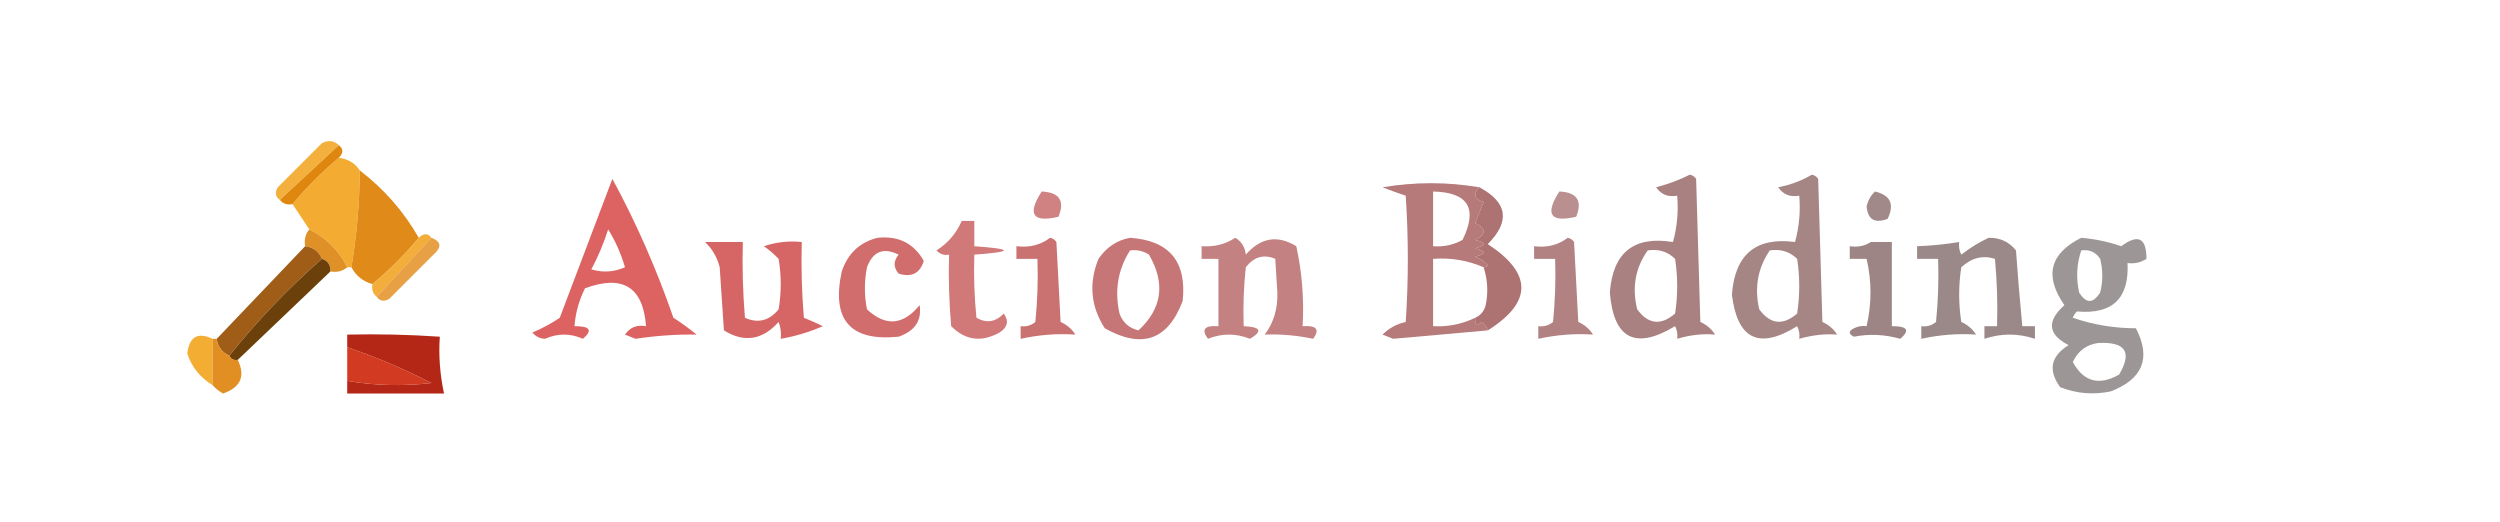 <?xml version="1.0" encoding="UTF-8"?>
<!DOCTYPE svg PUBLIC "-//W3C//DTD SVG 1.1//EN" "http://www.w3.org/Graphics/SVG/1.1/DTD/svg11.dtd">
<svg xmlns="http://www.w3.org/2000/svg" version="1.1" width="594px" height="124px" style="shape-rendering:geometricPrecision; text-rendering:geometricPrecision; image-rendering:optimizeQuality; fill-rule:evenodd; clip-rule:evenodd" xmlns:xlink="http://www.w3.org/1999/xlink">
<g><path style="opacity:0.935" fill="#f2ab2f" d="M 80.5,34.5 C 75.833,38.833 71.167,43.167 66.5,47.5C 65.427,46.749 65.26,45.749 66,44.5C 69.5,41 73,37.5 76.5,34C 78.066,33.235 79.399,33.402 80.5,34.5 Z"/></g>
<g><path style="opacity:0.992" fill="#f3ab30" d="M 80.5,37.5 C 82.674,37.75 84.341,38.75 85.5,40.5C 85.43,48.268 84.763,55.934 83.5,63.5C 83.167,63.5 82.833,63.5 82.5,63.5C 80.5,59.5 77.5,56.5 73.5,54.5C 72.167,52.5 70.833,50.5 69.5,48.5C 72.833,44.5 76.5,40.833 80.5,37.5 Z"/></g>
<g><path style="opacity:1" fill="#df860e" d="M 80.5,34.5 C 81.625,35.348 81.625,36.348 80.5,37.5C 76.5,40.833 72.833,44.5 69.5,48.5C 68.209,48.737 67.209,48.404 66.5,47.5C 71.167,43.167 75.833,38.833 80.5,34.5 Z"/></g>
<g><path style="opacity:0.935" fill="#dd820a" d="M 85.5,40.5 C 91.278,44.94 95.945,50.273 99.5,56.5C 96.167,60.5 92.5,64.167 88.5,67.5C 86.246,66.876 84.579,65.543 83.5,63.5C 84.763,55.934 85.43,48.268 85.5,40.5 Z"/></g>
<g><path style="opacity:0.884" fill="#a07171" d="M 401.5,41.5 C 402.117,41.611 402.617,41.944 403,42.5C 403.333,53.833 403.667,65.167 404,76.5C 405.487,77.155 406.653,78.155 407.5,79.5C 404.565,79.244 401.565,79.578 398.5,80.5C 398.649,79.448 398.483,78.448 398,77.5C 388.552,83.192 383.385,80.526 382.5,69.5C 383.203,59.994 388.203,55.994 397.5,57.5C 398.489,53.893 398.823,50.226 398.5,46.5C 396.335,46.884 394.668,46.217 393.5,44.5C 396.37,43.743 399.036,42.743 401.5,41.5 Z M 391.5,59.5 C 394.044,59.104 396.211,59.771 398,61.5C 398.667,65.833 398.667,70.167 398,74.5C 394.626,77.405 391.626,77.072 389,73.5C 387.718,68.295 388.551,63.628 391.5,59.5 Z"/></g>
<g><path style="opacity:0.864" fill="#d84b4b" d="M 145.5,42.5 C 151.158,52.914 155.991,63.914 160,75.5C 161.946,76.747 163.78,78.08 165.5,79.5C 160.708,79.425 155.875,79.759 151,80.5C 150.167,80.167 149.333,79.833 148.5,79.5C 149.668,77.783 151.335,77.116 153.5,77.5C 152.796,68.185 147.962,65.185 139,68.5C 137.57,71.353 136.737,74.353 136.5,77.5C 140.211,77.469 140.878,78.469 138.5,80.5C 135.5,79.167 132.5,79.167 129.5,80.5C 128.263,80.444 127.263,79.944 126.5,79C 128.788,78.054 130.955,76.887 133,75.5C 137.214,64.425 141.381,53.425 145.5,42.5 Z M 144.5,54.5 C 146.198,57.231 147.531,60.231 148.5,63.5C 145.894,64.652 143.227,64.818 140.5,64C 142.128,60.948 143.461,57.782 144.5,54.5 Z"/></g>
<g><path style="opacity:0.877" fill="#ac6868" d="M 351.5,44.5 C 349.94,46.129 350.273,47.296 352.5,48C 351.833,49.667 351.167,51.333 350.5,53C 353.167,54.333 353.167,55.667 350.5,57C 353.167,57.667 353.167,58.333 350.5,59C 353.167,59.667 353.167,60.333 350.5,61C 351.672,61.419 352.672,62.085 353.5,63C 353.272,63.399 352.938,63.565 352.5,63.5C 348.7,61.857 344.7,61.19 340.5,61.5C 340.5,66.833 340.5,72.167 340.5,77.5C 344.037,77.689 347.37,77.023 350.5,75.5C 350.393,77.379 350.893,77.712 352,76.5C 352.717,77.044 353.217,77.711 353.5,78.5C 346.024,79.185 338.524,79.851 331,80.5C 330.167,80.167 329.333,79.833 328.5,79.5C 329.991,77.988 331.824,76.988 334,76.5C 334.667,66.5 334.667,56.5 334,46.5C 332.175,45.897 330.341,45.23 328.5,44.5C 336.224,43.202 343.891,43.202 351.5,44.5 Z M 340.5,45.5 C 348.845,45.691 351.178,49.524 347.5,57C 345.323,58.202 342.989,58.702 340.5,58.5C 340.5,54.167 340.5,49.833 340.5,45.5 Z"/></g>
<g><path style="opacity:0.767" fill="#a56e6e" d="M 370.5,45.5 C 374.707,45.694 376.04,47.694 374.5,51.5C 368.344,52.946 367.011,50.946 370.5,45.5 Z"/></g>
<g><path style="opacity:0.869" fill="#947878" d="M 445.5,45.5 C 449.184,46.372 450.184,48.539 448.5,52C 445.433,53.164 443.767,52.164 443.5,49C 443.862,47.566 444.528,46.399 445.5,45.5 Z"/></g>
<g><path style="opacity:0.764" fill="#c15b5b" d="M 247.5,45.5 C 251.707,45.694 253.04,47.694 251.5,51.5C 245.344,52.946 244.011,50.946 247.5,45.5 Z"/></g>
<g><path style="opacity:0.881" fill="#9a7575" d="M 430.5,41.5 C 431.117,41.611 431.617,41.944 432,42.5C 432.333,53.833 432.667,65.167 433,76.5C 434.487,77.155 435.653,78.155 436.5,79.5C 433.627,79.275 430.627,79.609 427.5,80.5C 427.649,79.448 427.483,78.448 427,77.5C 417.957,83.135 412.79,80.635 411.5,70C 412.212,60.442 417.212,56.275 426.5,57.5C 427.489,53.893 427.823,50.226 427.5,46.5C 425.335,46.884 423.668,46.217 422.5,44.5C 425.447,43.92 428.114,42.92 430.5,41.5 Z M 420.5,59.5 C 423.044,59.104 425.211,59.771 427,61.5C 427.667,65.833 427.667,70.167 427,74.5C 423.626,77.405 420.626,77.072 418,73.5C 416.806,68.369 417.639,63.702 420.5,59.5 Z"/></g>
<g><path style="opacity:0.797" fill="#c65757" d="M 228.5,52.5 C 229.5,52.5 230.5,52.5 231.5,52.5C 231.5,54.5 231.5,56.5 231.5,58.5C 240.833,59.167 240.833,59.833 231.5,60.5C 231.334,65.511 231.501,70.511 232,75.5C 234.382,76.866 236.548,76.533 238.5,74.5C 239.754,76.259 239.421,77.759 237.5,79C 233.206,81.386 229.373,80.886 226,77.5C 225.501,71.843 225.334,66.176 225.5,60.5C 224.325,60.719 223.325,60.386 222.5,59.5C 225.236,57.767 227.236,55.433 228.5,52.5 Z"/></g>
<g><path style="opacity:0.881" fill="#db810a" d="M 73.5,54.5 C 77.5,56.5 80.5,59.5 82.5,63.5C 81.432,64.434 80.099,64.768 78.5,64.5C 78.573,62.973 77.906,61.973 76.5,61.5C 75.738,59.738 74.404,58.738 72.5,58.5C 72.232,56.901 72.566,55.568 73.5,54.5 Z"/></g>
<g><path style="opacity:0.933" fill="#f1a72c" d="M 102.5,56.5 C 98.167,61.167 93.833,65.833 89.5,70.5C 88.596,69.791 88.263,68.791 88.5,67.5C 92.5,64.167 96.167,60.5 99.5,56.5C 100.652,55.375 101.652,55.375 102.5,56.5 Z"/></g>
<g><path style="opacity:0.773" fill="#df850d" d="M 102.5,56.5 C 104.859,57.389 105.025,58.722 103,60.5C 99.5,64 96,67.5 92.5,71C 91.251,71.74 90.251,71.573 89.5,70.5C 93.833,65.833 98.167,61.167 102.5,56.5 Z"/></g>
<g><path style="opacity:0.854" fill="#ca5454" d="M 208.5,56.5 C 213.465,55.975 217.131,57.808 219.5,62C 218.557,64.981 216.557,65.981 213.5,65C 212.253,63.542 212.253,62.042 213.5,60.5C 209.904,58.721 207.404,59.721 206,63.5C 205.333,66.833 205.333,70.167 206,73.5C 210.428,77.629 214.594,77.295 218.5,72.5C 219.064,76.155 217.397,78.655 213.5,80C 202.003,81.162 197.503,75.995 200,64.5C 201.445,60.218 204.278,57.551 208.5,56.5 Z"/></g>
<g><path style="opacity:0.859" fill="#c15a5a" d="M 249.5,56.5 C 250.117,56.611 250.617,56.944 251,57.5C 251.333,63.833 251.667,70.167 252,76.5C 253.487,77.155 254.653,78.155 255.5,79.5C 251.243,79.205 246.91,79.538 242.5,80.5C 242.5,79.5 242.5,78.5 242.5,77.5C 243.822,77.67 244.989,77.337 246,76.5C 246.499,71.511 246.666,66.511 246.5,61.5C 244.833,61.5 243.167,61.5 241.5,61.5C 241.5,60.5 241.5,59.5 241.5,58.5C 244.553,58.889 247.22,58.223 249.5,56.5 Z"/></g>
<g><path style="opacity:0.798" fill="#b66262" d="M 293.5,56.5 C 294.966,57.347 295.8,58.68 296,60.5C 299.553,56.437 303.553,55.771 308,58.5C 309.37,64.742 309.87,71.075 309.5,77.5C 312.812,77.265 313.645,78.265 312,80.5C 308.092,79.68 304.259,79.347 300.5,79.5C 302.629,76.653 303.629,73.32 303.5,69.5C 303.333,66.833 303.167,64.167 303,61.5C 300.279,60.339 297.946,61.006 296,63.5C 295.501,68.155 295.334,72.822 295.5,77.5C 299.579,77.669 300.079,78.669 297,80.5C 293.667,79.167 290.333,79.167 287,80.5C 285.355,78.265 286.188,77.265 289.5,77.5C 289.5,72.167 289.5,66.833 289.5,61.5C 288.167,61.5 286.833,61.5 285.5,61.5C 285.5,60.5 285.5,59.5 285.5,58.5C 288.495,58.706 291.162,58.039 293.5,56.5 Z"/></g>
<g><path style="opacity:0.855" fill="#a56d6d" d="M 372.5,56.5 C 373.117,56.611 373.617,56.944 374,57.5C 374.333,63.833 374.667,70.167 375,76.5C 376.487,77.155 377.653,78.155 378.5,79.5C 374.243,79.205 369.91,79.538 365.5,80.5C 365.5,79.5 365.5,78.5 365.5,77.5C 366.822,77.67 367.989,77.337 369,76.5C 369.499,71.511 369.666,66.511 369.5,61.5C 367.833,61.5 366.167,61.5 364.5,61.5C 364.5,60.5 364.5,59.5 364.5,58.5C 367.553,58.889 370.22,58.223 372.5,56.5 Z"/></g>
<g><path style="opacity:0.907" fill="#957979" d="M 444.5,57.5 C 446.167,57.5 447.833,57.5 449.5,57.5C 449.5,64.167 449.5,70.833 449.5,77.5C 453.211,77.469 453.878,78.469 451.5,80.5C 447.824,79.456 444.157,79.289 440.5,80C 439.167,79.333 439.167,78.667 440.5,78C 441.448,77.517 442.448,77.35 443.5,77.5C 444.74,72.174 444.74,66.841 443.5,61.5C 442.167,61.5 440.833,61.5 439.5,61.5C 439.5,60.5 439.5,59.5 439.5,58.5C 441.415,58.785 443.081,58.451 444.5,57.5 Z"/></g>
<g><path style="opacity:0.902" fill="#907c7c" d="M 472.5,56.5 C 475.198,56.45 477.364,57.45 479,59.5C 479.424,65.515 479.924,71.515 480.5,77.5C 481.5,77.5 482.5,77.5 483.5,77.5C 483.5,78.5 483.5,79.5 483.5,80.5C 479.5,79.167 475.5,79.167 471.5,80.5C 471.5,79.5 471.5,78.5 471.5,77.5C 472.5,77.5 473.5,77.5 474.5,77.5C 474.666,72.156 474.499,66.823 474,61.5C 471.094,60.588 468.427,61.254 466,63.5C 465.333,67.833 465.333,72.167 466,76.5C 467.487,77.155 468.653,78.155 469.5,79.5C 465.243,79.205 460.91,79.538 456.5,80.5C 456.5,79.5 456.5,78.5 456.5,77.5C 457.822,77.67 458.989,77.337 460,76.5C 460.499,71.511 460.666,66.511 460.5,61.5C 458.833,61.5 457.167,61.5 455.5,61.5C 455.5,60.5 455.5,59.5 455.5,58.5C 458.86,58.384 462.193,58.051 465.5,57.5C 465.351,58.552 465.517,59.552 466,60.5C 468.095,58.875 470.261,57.542 472.5,56.5 Z"/></g>
<g><path style="opacity:0.827" fill="#898080" d="M 494.5,56.5 C 497.74,56.768 500.906,57.434 504,58.5C 508.017,55.521 510.017,56.521 510,61.5C 508.644,62.38 507.144,62.714 505.5,62.5C 505.923,70.91 501.923,74.743 493.5,74C 493.043,74.414 492.709,74.914 492.5,75.5C 497.306,77.155 502.306,77.988 507.5,78C 511.146,85.064 509.146,90.064 501.5,93C 497.375,93.854 493.375,93.52 489.5,92C 486.57,87.981 487.237,84.647 491.5,82C 486.577,79.49 486.244,76.323 490.5,72.5C 485.677,65.575 487.01,60.242 494.5,56.5 Z M 494.5,59.5 C 496.451,59.227 497.951,59.893 499,61.5C 499.667,64.167 499.667,66.833 499,69.5C 497.333,72.167 495.667,72.167 494,69.5C 493.253,66.076 493.42,62.743 494.5,59.5 Z M 498.5,81.5 C 505.014,81.147 506.681,83.647 503.5,89C 498.709,91.709 495.042,90.709 492.5,86C 493.747,83.379 495.747,81.879 498.5,81.5 Z"/></g>
<g><path style="opacity:0.951" fill="#a96b6b" d="M 351.5,44.5 C 358.204,48.082 358.87,52.582 353.5,58C 364.133,64.971 364.133,71.804 353.5,78.5C 353.217,77.711 352.717,77.044 352,76.5C 350.893,77.712 350.393,77.379 350.5,75.5C 351.79,74.942 352.623,73.942 353,72.5C 353.634,69.445 353.468,66.445 352.5,63.5C 352.938,63.565 353.272,63.399 353.5,63C 352.672,62.085 351.672,61.419 350.5,61C 353.167,60.333 353.167,59.667 350.5,59C 353.167,58.333 353.167,57.667 350.5,57C 353.167,55.667 353.167,54.333 350.5,53C 351.167,51.333 351.833,49.667 352.5,48C 350.273,47.296 349.94,46.129 351.5,44.5 Z"/></g>
<g><path style="opacity:0.984" fill="#9e5b15" d="M 72.5,58.5 C 74.404,58.738 75.738,59.738 76.5,61.5C 68.444,68.555 61.11,76.221 54.5,84.5C 52.738,83.738 51.738,82.404 51.5,80.5C 58.5,73.167 65.5,65.833 72.5,58.5 Z"/></g>
<g><path style="opacity:1" fill="#6b400b" d="M 76.5,61.5 C 77.906,61.973 78.573,62.973 78.5,64.5C 71.167,71.5 63.833,78.5 56.5,85.5C 55.508,85.672 54.842,85.338 54.5,84.5C 61.11,76.221 68.444,68.555 76.5,61.5 Z"/></g>
<g><path style="opacity:0.851" fill="#bc5e5e" d="M 268.5,56.5 C 277.827,57.137 281.993,62.137 281,71.5C 277.51,80.811 271.343,82.977 262.5,78C 259.145,72.801 258.645,67.301 261,61.5C 262.913,58.72 265.413,57.053 268.5,56.5 Z M 268.5,59.5 C 270.144,59.286 271.644,59.62 273,60.5C 276.955,67.316 276.121,73.316 270.5,78.5C 268.259,77.968 266.759,76.635 266,74.5C 264.776,69.043 265.609,64.043 268.5,59.5 Z"/></g>
<g><path style="opacity:0.875" fill="#d05050" d="M 167.5,57.5 C 170.5,57.5 173.5,57.5 176.5,57.5C 176.334,63.509 176.501,69.509 177,75.5C 180.093,76.894 182.759,76.227 185,73.5C 185.667,69.5 185.667,65.5 185,61.5C 183.926,60.382 182.76,59.382 181.5,58.5C 184.428,57.516 187.428,57.183 190.5,57.5C 190.334,63.509 190.501,69.509 191,75.5C 192.509,76.09 194.009,76.756 195.5,77.5C 192.279,78.907 188.945,79.907 185.5,80.5C 185.657,79.127 185.49,77.793 185,76.5C 181.139,80.813 176.806,81.48 172,78.5C 171.667,73.5 171.333,68.5 171,63.5C 170.373,61.073 169.206,59.073 167.5,57.5 Z"/></g>
<g><path style="opacity:0.987" fill="#f3ac30" d="M 50.5,80.5 C 50.5,84.167 50.5,87.833 50.5,91.5C 47.551,89.722 45.551,87.222 44.5,84C 44.976,80.003 46.976,78.837 50.5,80.5 Z"/></g>
<g><path style="opacity:0.937" fill="#af1908" d="M 82.5,90.5 C 89.086,91.626 95.753,91.793 102.5,91C 96.048,87.682 89.381,84.849 82.5,82.5C 82.5,81.5 82.5,80.5 82.5,79.5C 89.841,79.334 97.174,79.5 104.5,80C 104.189,84.402 104.522,88.902 105.5,93.5C 97.833,93.5 90.167,93.5 82.5,93.5C 82.5,92.5 82.5,91.5 82.5,90.5 Z"/></g>
<g><path style="opacity:0.902" fill="#dd830c" d="M 50.5,80.5 C 50.833,80.5 51.167,80.5 51.5,80.5C 51.738,82.404 52.738,83.738 54.5,84.5C 54.842,85.338 55.508,85.672 56.5,85.5C 58.353,89.383 57.186,92.049 53,93.5C 52.005,92.934 51.172,92.267 50.5,91.5C 50.5,87.833 50.5,84.167 50.5,80.5 Z"/></g>
<g><path style="opacity:0.911" fill="#cf280e" d="M 82.5,82.5 C 89.381,84.849 96.048,87.682 102.5,91C 95.753,91.793 89.086,91.626 82.5,90.5C 82.5,87.833 82.5,85.167 82.5,82.5 Z"/></g>
</svg>
